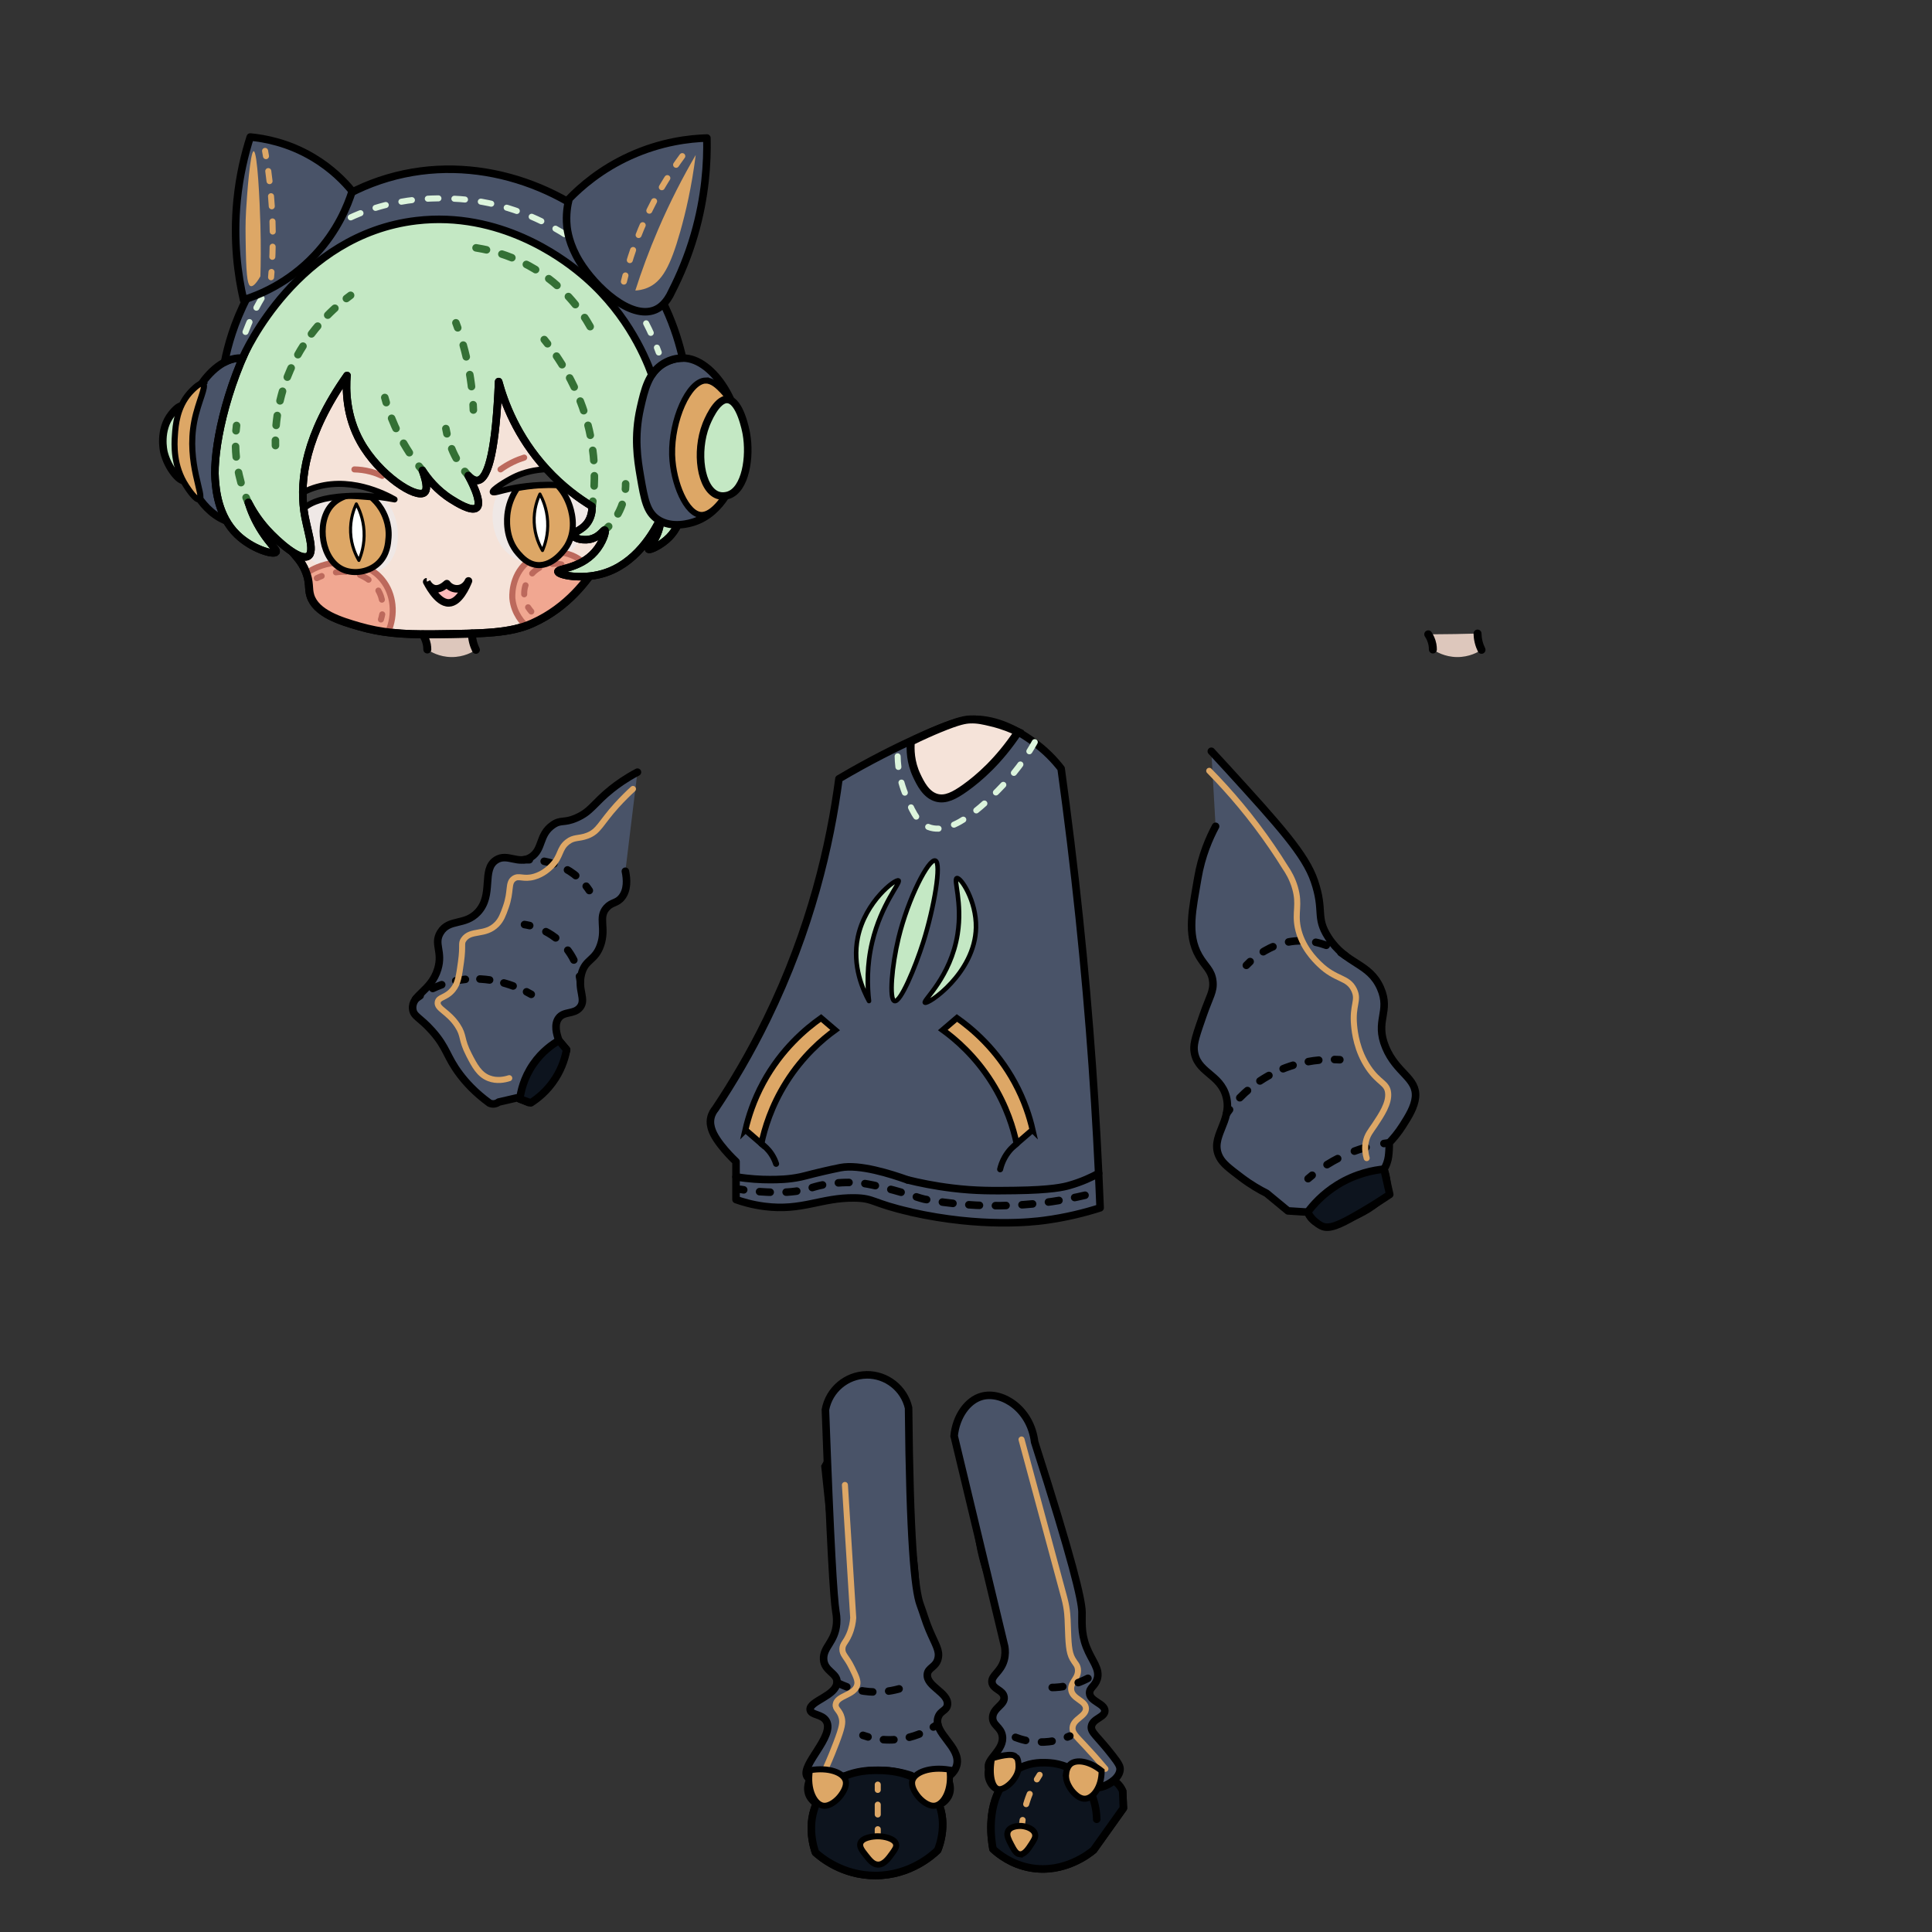 <?xml version="1.0" encoding="UTF-8"?>
<svg id="CharacterFront" xmlns="http://www.w3.org/2000/svg" viewBox="0 0 640 640">
  <rect x="0" y="0" width="640" height="640" fill="#333333" stroke="none"/>
  <defs>
    <style>
      .cls-1 {
        stroke-dasharray: 0 0 3.03 4.54;
      }

      .cls-1, .cls-2, .cls-3, .cls-4, .cls-5, .cls-6, .cls-7, .cls-8, .cls-9, .cls-10, .cls-11, .cls-12, .cls-13, .cls-14, .cls-15, .cls-16, .cls-17, .cls-18, .cls-19, .cls-20, .cls-21, .cls-22, .cls-23, .cls-24, .cls-25, .cls-26, .cls-27, .cls-28, .cls-29, .cls-30, .cls-31, .cls-32, .cls-33, .cls-34 {
        fill: none;
      }

      .cls-1, .cls-2, .cls-4, .cls-5, .cls-6, .cls-7, .cls-8, .cls-9, .cls-35, .cls-10, .cls-11, .cls-12, .cls-13, .cls-14, .cls-15, .cls-16, .cls-17, .cls-18, .cls-19, .cls-36, .cls-20, .cls-21, .cls-37, .cls-38, .cls-39, .cls-22, .cls-23, .cls-40, .cls-24, .cls-25, .cls-26, .cls-27, .cls-28, .cls-41, .cls-42, .cls-29, .cls-30, .cls-31, .cls-32, .cls-33, .cls-34 {
        stroke-linecap: round;
        stroke-linejoin: round;
      }

      .cls-1, .cls-2, .cls-6, .cls-7, .cls-11, .cls-13, .cls-15, .cls-17, .cls-18, .cls-43, .cls-44, .cls-26, .cls-27, .cls-41, .cls-31 {
        stroke-width: 2px;
      }

      .cls-1, .cls-2, .cls-13, .cls-18, .cls-44, .cls-27 {
        stroke: #bc695c;
      }

      .cls-2 {
        stroke-dasharray: 0 0 2.67 3.57;
      }

      .cls-3, .cls-45, .cls-4, .cls-9, .cls-35, .cls-19, .cls-36, .cls-43, .cls-20, .cls-46, .cls-37, .cls-38, .cls-39, .cls-23, .cls-47, .cls-40, .cls-24, .cls-25, .cls-28, .cls-41, .cls-42, .cls-29, .cls-30, .cls-31, .cls-33, .cls-34 {
        stroke: #000;
      }

      .cls-3, .cls-45, .cls-43, .cls-46, .cls-47, .cls-44 {
        stroke-miterlimit: 10;
      }

      .cls-3, .cls-45, .cls-33 {
        stroke-width: 2.64px;
      }

      .cls-45, .cls-46 {
        fill: #f5e3d9;
      }

      .cls-4, .cls-5, .cls-8, .cls-9, .cls-10, .cls-12, .cls-14, .cls-16, .cls-19, .cls-36, .cls-20, .cls-46, .cls-21, .cls-37, .cls-38, .cls-39, .cls-22, .cls-23, .cls-47, .cls-24, .cls-25, .cls-28, .cls-42, .cls-29, .cls-30, .cls-32, .cls-34 {
        stroke-width: 2.5px;
      }

      .cls-4, .cls-26 {
        stroke-dasharray: 0 0 3.25 4.88;
      }

      .cls-5 {
        stroke-dasharray: 0 0 3.45 5.18;
      }

      .cls-5, .cls-8, .cls-10, .cls-12, .cls-14, .cls-16, .cls-21, .cls-22, .cls-32 {
        stroke: #347035;
      }

      .cls-6, .cls-7, .cls-15, .cls-17, .cls-26 {
        stroke: #dda766;
      }

      .cls-7, .cls-11, .cls-21, .cls-24 {
        stroke-dasharray: 0 0 3.52 5.29;
      }

      .cls-9 {
        stroke-dasharray: 0 0 4.05 6.07;
      }

      .cls-35 {
        fill: #fff;
      }

      .cls-10 {
        stroke-dasharray: 0 0 3.38 5.06;
      }

      .cls-11 {
        stroke: #dcf4dc;
      }

      .cls-12 {
        stroke-dasharray: 0 0 3.29 4.94;
      }

      .cls-14 {
        stroke-dasharray: 0 0 3.48 5.22;
      }

      .cls-48 {
        fill: #ddc7bc;
      }

      .cls-15 {
        stroke-dasharray: 0 0 3.35 5.02;
      }

      .cls-16 {
        stroke-dasharray: 0 0 3.47 5.21;
      }

      .cls-17, .cls-34 {
        stroke-dasharray: 0 0 3.59 5.38;
      }

      .cls-18 {
        stroke-dasharray: 0 0 3.25 4.88;
      }

      .cls-19 {
        stroke-dasharray: 0 0 3.48 5.22;
      }

      .cls-36 {
        fill: #0d141e;
      }

      .cls-43, .cls-49 {
        fill: #dda766;
      }

      .cls-20 {
        stroke-dasharray: 0 0 3.83 5.74;
      }

      .cls-37 {
        fill: #fbb;
      }

      .cls-38, .cls-40 {
        fill: #c4e8c4;
      }

      .cls-39 {
        fill: #495368;
      }

      .cls-50 {
        fill: #efe8e6;
      }

      .cls-22 {
        stroke-dasharray: 0 0 3.67 5.5;
      }

      .cls-47 {
        fill: #efa8bd;
      }

      .cls-40 {
        stroke-width: 1.5px;
      }

      .cls-44 {
        fill: #f1a791;
      }

      .cls-25 {
        stroke-dasharray: 0 0 3.22 4.83;
      }

      .cls-27 {
        stroke-dasharray: 0 0 2.81 3.75;
      }

      .cls-28 {
        stroke-dasharray: 0 0 3.62 5.43;
      }

      .cls-41 {
        fill: #3f3f3f;
      }

      .cls-42 {
        fill: #f4f3e7;
      }

      .cls-29 {
        stroke-dasharray: 0 0 3.46 5.19;
      }

      .cls-30 {
        stroke-dasharray: 0 0 3.31 4.96;
      }

      .cls-32 {
        stroke-dasharray: 0 0 4.01 6.01;
      }
    </style>
  </defs>
  <path class="cls-46" d="M324.49,510.75c.46,2.77,1.33,6.83,3.08,11.52,1.45,3.87,2.71,6.07,3.72,8.22,3.05,6.49,3.51,11.95,4.31,18.79,1.08,9.19,2.73,20.55,5.07,35.27,1.43-.4,3.7-.84,6.48-.6,3.06,.26,5.4,1.24,6.78,1.94,.15-.4,.87-2.14,2.65-2.81,.52-.19,1-.25,1.39-.26,.62-11.14,.52-20.4,.26-27.14-.45-11.99-1.4-16.66-2.02-19.31-1.89-8-4.81-14.2-7.04-18.25-.48-.82-.96-1.78-1.38-2.88-.91-2.36-1.21-4.51-1.3-6.14-.5-7.39-1-14.79-1.49-22.18-2.67-4.31-7.53-6.74-12.44-6.22-5.47,.57-10.06,4.69-11.33,10.22,1.09,6.62,2.18,13.23,3.26,19.85Z"/>
  <path class="cls-42" d="M272.46,591.62c1.2-2.35,2.39-4.69,3.59-7.04,1.67-3.75,7.5-6.48,14.3-6.77,7.41-.31,14.41,2.36,16.58,6.41,.96,2.47,1.93,4.94,2.89,7.41-.49,.39-7.19,5.55-19.14,5.41-11.39-.13-17.63-4.96-18.22-5.43Z"/>
  <path class="cls-46" d="M275.7,508.63c1.45,6.16,2.58,10.99,3.33,14.1,.18,.73,.54,2.26,.88,4.34,.26,1.6,.44,3.12,.55,4.53-.56,7.81-.78,16.52-.39,25.97,.46,10.99,1.66,20.94,3.17,29.66,1.06,4.59,5.22,7.64,9.49,7.27,3.53-.31,6.64-2.92,7.73-6.56,.76-4.53,1.78-11.02,2.84-18.89,.92-6.83,1.31-10.24,1.62-13.82,.49-5.73,.58-14.1-1.56-24.68,.02-1.54,0-3.13-.06-4.76-.2-5.66-.87-10.87-1.77-15.54-1.31-8.25-2.62-16.5-3.93-24.75-.21-.38-4.02-6.83-11.56-7.11-5.25-.19-10.21,2.69-12.74,7.41,.8,7.61,1.6,15.22,2.4,22.83Z"/>
  <path class="cls-42" d="M309.82,595.26c-5.2-8.62-15.92-8.77-18.8-8.81-2.92-.04-12.94-.18-18.78,7.92-6.05,8.4-2.42,18.45-2.09,19.31,1.68,1.51,8.87,7.62,19.84,7.61,11.65-.01,19.11-6.93,20.62-8.39,.46-1.1,3.93-9.83-.79-17.64Z"/>
  <path class="cls-47" d="M302.23,589.88c-.38,2.18,.89,3.9,1.56,4.8,.71,.97,2.8,3.79,5.95,3.47,2.85-.29,4.3-2.93,4.37-3.07,1.48-2.8-.02-5.6-.26-6.03-.15-.28-1.82-3.26-5.2-3.61-.73-.07-2.83-.16-4.58,1.34-.34,.29-1.54,1.35-1.84,3.11Z"/>
  <path class="cls-47" d="M280.13,589.88c.38,2.18-.89,3.9-1.56,4.8-.71,.97-2.8,3.79-5.95,3.47-2.85-.29-4.3-2.93-4.37-3.07-1.48-2.8,.02-5.6,.26-6.03,.15-.28,1.82-3.26,5.2-3.61,.73-.07,2.83-.16,4.58,1.34,.34,.29,1.54,1.35,1.84,3.11Z"/>
  <g>
    <path class="cls-23" d="M290.77,591.17v1.76"/>
    <path class="cls-4" d="M290.77,597.82v13.82"/>
    <path class="cls-23" d="M290.77,614.08v1.76"/>
  </g>
  <path class="cls-47" d="M290.77,617.68c2.02,.09,3.52-1.99,4.7-3.62,.97-1.35,1.58-2.19,1.37-3.13-.43-1.92-3.94-2.64-6.07-2.64-1.65,0-5.21,.41-5.77,2.35-.35,1.22,.65,2.48,1.86,4.01,1.28,1.62,2.35,2.96,3.92,3.03Z"/>
  <path class="cls-42" d="M360.79,592.73c-.81-1.55-1.91-3.6-4.16-5.42-4.05-3.27-8.81-3.36-10.43-3.39-1.56-.03-5.74-.1-9.66,2.5-2.72,1.81-4.1,4.07-4.9,5.42-4.7,7.89-3.29,17.5-2.7,20.67,1.88,1.73,6.13,5.14,12.46,6.25,11.17,1.96,19.57-4.83,20.87-5.92l9.87-13.87c-.08-1.88-.16-3.76-.24-5.64-.47-.87-1.63-2.74-3.92-4.11-1.9-1.14-3.7-1.4-4.67-1.48,.21,.64,.8,2.76-.2,4.98-.41,.91-.98,1.57-1.42,1.99,.46,1.15,.95,2.67,1.27,4.48,.33,1.88,.33,3.83,.33,3.75-.02-2.28-.37-6.14-2.51-10.21Z"/>
  <path class="cls-47" d="M353.17,587.43c-.31,2.22,.75,3.97,1.3,4.89,.6,.99,2.35,3.86,4.98,3.53,2.39-.3,3.6-2.98,3.66-3.13,1.24-2.85-.02-5.7-.22-6.15-.12-.28-1.52-3.32-4.36-3.68-.61-.08-2.37-.16-3.84,1.37-.28,.3-1.29,1.37-1.54,3.17Z"/>
  <path class="cls-47" d="M337.42,585.19c0,2.2-1.2,3.77-1.83,4.6-.68,.89-2.65,3.47-5.03,2.83-2.15-.58-2.92-3.34-2.96-3.49-.77-2.92,.75-5.55,.99-5.96,.15-.26,1.83-3.05,4.47-3.05,.57,0,2.2,.13,3.35,1.8,.22,.32,1,1.49,1.01,3.27Z"/>
  <g>
    <path class="cls-13" d="M283.92,534.74c.08,.44,.19,.87,.32,1.28"/>
    <path class="cls-27" d="M286.07,539.26c.74,.77,1.58,1.25,2.44,1.35,2.1,.24,4.83-1.76,5.86-5.19"/>
    <path class="cls-13" d="M294.73,533.58c.04-.43,.06-.87,.05-1.32"/>
  </g>
  <g>
    <path class="cls-13" d="M333.91,529.52c.13,.43,.27,.85,.44,1.25"/>
    <path class="cls-2" d="M336.31,533.72c.76,.71,1.59,1.12,2.38,1.13,1.9,.01,4.08-2.31,4.55-5.87"/>
    <path class="cls-13" d="M343.32,527.19c-.01-.43-.05-.87-.12-1.32"/>
  </g>
  <g>
    <path class="cls-23" d="M344.4,587.94c-.3,.47-.61,.97-.92,1.5"/>
    <path class="cls-34" d="M341.11,594.26c-.29,.7-.56,1.43-.81,2.2-1.6,4.77-2.02,9.17-1.97,12.69"/>
    <path class="cls-23" d="M338.45,611.84c.05,.63,.11,1.22,.18,1.75"/>
  </g>
  <path class="cls-47" d="M337.79,614.25c1.56,.19,2.86-1.81,3.87-3.37,.84-1.3,1.37-2.11,1.27-3.05-.21-1.94-2.87-2.83-4.52-2.95-1.27-.09-4.06,.14-4.62,2.05-.35,1.2,.34,2.51,1.17,4.1,.88,1.68,1.62,3.08,2.83,3.23Z"/>
  <path class="cls-42" d="M272.46,591.62c1.2-2.35,2.39-4.69,3.59-7.04,1.67-3.75,7.5-6.48,14.3-6.77,7.41-.31,14.41,2.36,16.58,6.41,.96,2.47,1.93,4.94,2.89,7.41-.49,.39-7.19,5.55-19.14,5.41-11.39-.13-17.63-4.96-18.22-5.43Z"/>
  <g>
    <path class="cls-13" d="M283.92,534.74c.08,.44,.19,.87,.32,1.28"/>
    <path class="cls-27" d="M286.07,539.26c.74,.77,1.58,1.25,2.44,1.35,2.1,.24,4.83-1.76,5.86-5.19"/>
    <path class="cls-13" d="M294.73,533.58c.04-.43,.06-.87,.05-1.32"/>
  </g>
  <path class="cls-39" d="M287.06,455.44c-6.67,.1-12.42,4.96-13.63,11.56,1.64,44.72,2.72,62.29,3.46,66.87,.12,.74,.38,2.08,.24,3.94-.46,6.14-4.52,7.77-4.3,11.85,.22,4.03,4.68,4.56,4.44,7.7-.34,4.46-9.3,6.19-8.89,9.04,.26,1.82,3.93,1.33,5.33,3.7,2.94,4.96-8.6,14.67-6.37,18.37,.87,1.44,3.95,2.19,13.19-.3,2.41-.8,6.03-1.71,10.48-1.73,4.64-.03,8.4,.91,10.85,1.73,3.44,2.45,7.59,2.98,10.81,1.33,.58-.29,3.61-1.84,4.3-4.89,1.34-5.96-7.91-10.56-6.22-15.7,.76-2.32,2.92-2.18,3.11-4.28,.36-3.93-6.99-5.97-6.67-9.94,.19-2.34,2.87-2.3,3.56-5.33,.6-2.63-.81-4.4-2.96-9.48-1.15-2.7-1.93-5.55-2.96-8.3-1.86-4.93-3.45-22.04-3.85-65.19-1.48-6.47-7.32-11.06-13.93-10.96Z"/>
  <path class="cls-6" d="M279.89,491.91c.92,14.68,1.83,29.35,2.75,44.03-.1,1.38-.4,3.38-1.36,5.57-1.15,2.64-2.15,3.01-2.22,4.67-.09,1.99,1.3,2.52,3.11,6.22,1.43,2.92,2.14,4.39,1.78,5.78-.9,3.47-6.73,3.43-7.11,6.44-.2,1.58,1.37,1.87,2,4.44,.39,1.62,.16,3.1-1.78,8.22-.83,2.2-1.94,4.97-3.35,8.13"/>
  <path class="cls-39" d="M316.09,475.74c5.58,23.26,11.16,46.52,16.74,69.78,.17,1.1,.27,2.69-.22,4.44-1.13,4.01-4.27,5-4,7.33,.28,2.38,3.67,2.47,4,4.89,.35,2.55-3.62,3.53-3.78,6.67-.13,2.68,2.66,3.13,3.19,6.1,.86,4.8-5.64,7.91-4.47,10.88,.86,2.18,5.12,2.47,8.87,2.74,5.17,.36,6.28-.61,10.17-.61,9.51,.01,12.02,5.85,18.37,3.93,2.81-.85,5.88-3.08,6.07-5.63,.08-1.07-.36-1.96-2.52-4.74-5.04-6.5-7.26-7.63-6.96-9.63,.38-2.62,4.5-2.97,4.44-5.19-.06-2.39-4.88-3.06-5.04-5.78-.11-1.87,1.79-2.3,2.52-4.74,1-3.39-1.78-5.96-3.58-10.58-1.92-4.93-1.38-8.7-1.46-11.64-.11-4.05-3.11-17.08-15.7-56.3-1.32-10.91-10.77-16.94-17.48-15.11-4.78,1.3-8.56,6.69-9.19,13.19Z"/>
  <path class="cls-6" d="M338.39,476.85c4.74,17.55,9.48,35.1,14.22,52.64h0s0,.02,0,.02c1.01,3.75,1.04,6.63,1.11,8.67,.21,6.08,.31,9.12,1.56,11.33,.91,1.62,1.59,1.94,1.78,3.33,.42,3.08-2.51,4.29-2.22,6.89,.34,3.13,4.82,3.55,4.89,6.22,.07,2.65-4.28,3.41-4.44,6.44-.09,1.63,1.09,2.68,4,5.78,1.68,1.79,4.07,4.42,6.89,7.78"/>
  <g>
    <path class="cls-23" d="M285.87,574.85c.52,.18,1.08,.36,1.68,.53"/>
    <path class="cls-29" d="M292.66,576.28c.3,.02,.61,.04,.92,.05,5.53,.22,10.13-1.37,13.34-2.97"/>
    <path class="cls-23" d="M309.18,572.1c.58-.35,1.07-.68,1.47-.96"/>
  </g>
  <path class="cls-24" d="M277.28,557.37c2.13,1.09,5.82,2.65,10.67,3.04,4.53,.37,8.21-.44,10.44-1.11"/>
  <path class="cls-24" d="M336.39,575.52c1.79,.68,4.46,1.46,7.78,1.56,4.62,.13,8.22-1.13,10.22-2"/>
  <path class="cls-24" d="M360.39,555.96c-2.06,1.09-5.25,2.43-9.33,2.89-2.21,.25-4.18,.18-5.78,0"/>
  <path class="cls-36" d="M309.82,595.26c-5.2-8.62-15.92-8.77-18.8-8.81-2.92-.04-12.94-.18-18.78,7.92-6.05,8.4-2.42,18.45-2.09,19.31,1.68,1.51,8.87,7.62,19.84,7.61,11.65-.01,19.11-6.93,20.62-8.39,.46-1.1,3.93-9.83-.79-17.64Z"/>
  <path class="cls-43" d="M302.23,589.88c-.51,1.94,1.1,4.17,1.56,4.8,1.27,1.75,3.78,3.81,5.95,3.47,2.92-.46,5.69-5.32,4.76-11.96-6.57-1.05-11.54,.94-12.27,3.69Z"/>
  <path class="cls-43" d="M280.13,589.88c.53,1.92-1.08,4.14-1.56,4.8-1.26,1.73-3.79,3.86-5.95,3.47-2.8-.51-5.35-5.28-4.34-11.74,6.31-1.08,11.11,.81,11.85,3.47Z"/>
  <g>
    <path class="cls-6" d="M290.77,591.17v1.76"/>
    <path class="cls-26" d="M290.77,597.82v13.82"/>
    <path class="cls-6" d="M290.77,614.08v1.76"/>
  </g>
  <path class="cls-43" d="M290.77,617.68c2.02,.09,3.52-1.99,4.7-3.62,.97-1.35,1.58-2.19,1.37-3.13-.43-1.92-3.94-2.64-6.07-2.64-1.65,0-5.21,.41-5.77,2.35-.35,1.22,.65,2.48,1.86,4.01,1.28,1.62,2.35,2.96,3.92,3.03Z"/>
  <path class="cls-36" d="M360.79,592.73c-.81-1.55-1.91-3.6-4.16-5.42-4.05-3.27-8.81-3.36-10.43-3.39-1.56-.03-5.74-.1-9.66,2.5-2.72,1.81-4.1,4.07-4.9,5.42-4.7,7.89-3.29,17.5-2.7,20.67,1.88,1.73,6.13,5.14,12.46,6.25,11.17,1.96,19.57-4.83,20.87-5.92l9.87-13.87c-.08-1.88-.16-3.76-.24-5.64-.22-.55-.63-1.37-1.37-2.18-.57-.62-1.16-1.03-1.6-1.29-.63,.55-1.65,1.29-3.06,1.81-.99,.36-1.88,.51-2.56,.57l-1.6,2.48c.46,1.15,.95,2.67,1.27,4.48,.33,1.88,.33,3.83,.33,3.75-.02-2.28-.37-6.14-2.51-10.21Z"/>
  <path class="cls-43" d="M353.17,587.43c-.31,2.22,.75,3.97,1.3,4.89,.29,.48,2.46,3.64,4.98,3.53,2.63-.12,5.5-3.81,5.48-9.22-4.08-3.34-8.52-3.93-10.41-2.18-1.06,.98-1.33,2.71-1.37,2.98Z"/>
  <path class="cls-43" d="M337.42,585.19c0,2.2-1.2,3.77-1.83,4.6-.89,1.17-3.31,3.37-5.03,2.83-1.93-.61-2.97-4.69-1.96-10.15,1.57-.48,6.78-1.97,7.81-.55,.04,.06,1,.04,1.01,3.27Z"/>
  <g>
    <path class="cls-6" d="M344.4,587.94c-.3,.47-.61,.97-.92,1.5"/>
    <path class="cls-17" d="M341.11,594.26c-.29,.7-.56,1.43-.81,2.2-1.6,4.77-2.02,9.17-1.97,12.69"/>
    <path class="cls-6" d="M338.45,611.84c.05,.63,.11,1.22,.18,1.75"/>
  </g>
  <path class="cls-43" d="M337.79,614.25c1.56,.19,2.86-1.81,3.87-3.37,.84-1.3,1.37-2.11,1.27-3.05-.21-1.94-2.87-2.83-4.52-2.95-1.27-.09-4.06,.14-4.62,2.05-.35,1.2,.34,2.51,1.17,4.1,.88,1.68,1.62,3.08,2.83,3.23Z"/>
  <g>
    <path class="cls-39" d="M402.68,273.73c-1.98,3.72-4.64,9.63-5.91,17.26-1.69,10.13-3.76,18.38,.4,25.66,2.03,3.55,4.21,4.69,4.6,8.47,.34,3.3-1.07,4.95-3.26,11.25-2.1,6.06-3.16,9.08-2.96,11.41,.64,7.63,8.68,7.8,10.67,15.56,2.12,8.29-5.73,13.32-2.22,20,1.11,2.11,3.11,3.63,7.11,6.67,3.29,2.5,6.3,4.19,8.47,5.28,2.35,1.94,4.71,3.89,7.06,5.83,2.19,.14,4.38,.28,6.56,.42,.21,.56,.83,1.96,2.34,3.05,1.5,1.09,3.03,1.24,3.62,1.27,3.09-.6,5.6-1.43,7.44-2.15,2.44-.96,7.02-2.81,11.45-6.95,.63-.59,1.13-1.1,1.47-1.47,.08-1.23,.07-2.77-.2-4.5-.2-1.34-.51-2.52-.84-3.5,.27-.45,.64-1.14,.96-2.03,.52-1.48,.61-2.75,.71-4.3,.04-.63,.07-1.44,.05-2.4,1.22-1.27,2.9-3.2,4.54-5.79,1.79-2.82,3.86-6.09,4.15-9.32,.57-6.38-6.3-7.91-9.88-16.52-3.71-8.9,1.77-11.71-1.69-19.59-3.79-8.62-11.37-7.61-17.33-16.89-4.32-6.73-1.15-8.55-4.6-18.63-2.99-8.74-11.55-18.24-28.53-36.88-2.37-2.6-4.32-4.71-5.59-6.07"/>
    <path class="cls-36" d="M433.18,401.54c1.81-2.43,4.94-5.98,9.77-8.99,6.25-3.9,12.24-4.93,15.52-5.26,.63,2.8,1.27,5.59,1.9,8.39-4.24,2.85-8.02,5.12-11.08,6.87-5.56,3.18-8.99,4.74-11.43,3.6-1.75-.82-3.13-2.35-3.13-2.35-.76-.85-1.25-1.67-1.55-2.27Z"/>
    <g>
      <path class="cls-23" d="M406.26,369.01c.31-.45,.66-.92,1.04-1.42"/>
      <path class="cls-19" d="M410.7,363.64c2.08-2.13,4.7-4.37,7.95-6.38,7.81-4.83,15.6-6.05,20.82-6.26"/>
      <path class="cls-23" d="M442.08,350.98c.67,.01,1.26,.04,1.76,.07"/>
    </g>
    <g>
      <path class="cls-23" d="M445.64,316.56c-.36-.27-.85-.62-1.45-1"/>
      <path class="cls-28" d="M439.34,313.14c-2.22-.82-4.9-1.45-7.96-1.49-6.78-.09-12,2.76-15.17,5.15"/>
      <path class="cls-23" d="M414.12,318.54c-.61,.57-1.03,1.01-1.25,1.24"/>
    </g>
    <g>
      <path class="cls-23" d="M433.32,390.45c.42-.36,.87-.74,1.35-1.13"/>
      <path class="cls-9" d="M439.6,385.8c2.54-1.59,5.56-3.16,9.04-4.46,2.41-.9,4.7-1.54,6.81-1.99"/>
      <path class="cls-23" d="M458.45,378.8c.6-.09,1.19-.17,1.74-.24"/>
    </g>
    <path class="cls-6" d="M400.57,255.34c6.95,7.07,14.05,15.4,20.74,25.19,1.57,2.29,3.05,4.57,4.44,6.81,.99,1.43,2.38,3.74,3.26,6.81,1.61,5.62-.12,7.97,.89,13.04,1.28,6.44,5.68,10.75,7.11,12.15,5.57,5.45,9.48,4.2,11.56,8.59,1.69,3.57-.68,4.84,0,11.85,.2,2.07,.86,8.21,4.74,13.93,3.46,5.1,6.17,4.97,6.52,8.3,.37,3.46-2.19,7.29-4.44,10.67-1.34,2-2.49,3.26-2.96,5.63-.43,2.13-.08,4.03,.3,5.33"/>
  </g>
  <g>
    <path class="cls-39" d="M211.16,255.79c-3.87,2.04-6.72,4.11-8.6,5.61-5.87,4.69-6.72,7.42-11.63,9.55-4.26,1.85-5.08,.43-7.82,2.34-4.71,3.28-3.16,8.01-7.16,10.62-4.19,2.73-7.82-1.45-11.61,.98-4.97,3.18-.64,11.55-6.1,17.32-4.29,4.53-9.49,2.04-12.33,6.66-2.38,3.87,.88,6.25-.89,12.15-2.22,7.37-8.79,8.55-8.31,13.2,.26,2.55,2.29,2.65,6.46,7.34,5.02,5.65,4.66,8.4,9.2,14.39,1.88,2.48,4.95,5.97,9.8,9.48,.26,.11,.68,.26,1.21,.26,.93,0,1.58-.44,1.82-.62,2.02-.47,4.04-.93,6.06-1.4,1.28,.52,2.55,1.04,3.83,1.55,2.12-1.36,5.49-3.9,8.38-8.12,2.48-3.62,3.65-7.08,4.23-9.38-.85-1.01-1.7-2.02-2.54-3.03-.84-2.22-1.62-5.31-.14-7.37,1.77-2.47,5.11-1.17,7.09-3.59,2.22-2.72-.88-5.74,.49-11.08,1.29-5.03,4.52-4.25,6.35-9.63,1.94-5.71-.89-9.05,1.95-12.28,1.75-1.98,3.43-1.41,5.09-3.52,1.94-2.47,1.73-5.93,1.17-8.61"/>
    <path class="cls-36" d="M172.2,364.05c.31-2.34,1.22-6.86,4.42-11.5,2.97-4.31,6.52-6.7,8.53-7.86,.85,1.01,1.7,2.02,2.54,3.03-.39,2.2-1.31,5.7-3.64,9.4-2.78,4.41-6.22,6.96-8.22,8.22-1.21-.43-2.42-.86-3.63-1.29Z"/>
    <g>
      <path class="cls-23" d="M173.59,284.81c.46-.02,1.06-.03,1.76-.01"/>
      <path class="cls-30" d="M180.27,285.32c3.5,.68,7.64,2.17,11.25,5.4,.36,.32,.7,.65,1.03,.98"/>
      <path class="cls-23" d="M194.19,293.57c.38,.48,.72,.96,1.03,1.43"/>
    </g>
    <g>
      <path class="cls-23" d="M192.24,325.17c-.06-.46-.14-1.05-.28-1.74"/>
      <path class="cls-20" d="M190.09,318.02c-.64-1.3-1.48-2.64-2.56-3.97-2.94-3.6-6.49-5.55-9.31-6.6"/>
      <path class="cls-23" d="M175.47,306.61c-.75-.18-1.35-.28-1.72-.34"/>
    </g>
    <g>
      <path class="cls-23" d="M137.74,330.86c.44-.33,.92-.67,1.43-1.02"/>
      <path class="cls-25" d="M143.36,327.44c1.63-.78,3.46-1.5,5.5-2.05,9.73-2.65,18.39-.05,23.38,2.13"/>
      <path class="cls-23" d="M174.43,328.55c.64,.33,1.16,.62,1.55,.84"/>
    </g>
    <path class="cls-6" d="M209.68,261.35c-1.44,1.32-3.33,3.15-5.41,5.44-5.33,5.87-5.89,8.66-9.78,10.07-2.9,1.06-4.33,.36-6.52,2.07-2.88,2.25-2.01,4.7-5.33,8-.76,.75-2.69,2.63-5.66,3.48-3.68,1.05-5.05-.57-6.79,.67-2.02,1.45-.72,4.06-2.67,9.48-.87,2.43-1.47,4.11-2.96,5.63-3.86,3.94-8.61,1.63-10.96,5.04-.97,1.4-.1,1.7-.89,7.41-.66,4.76-.99,7.13-2.67,9.19-2.26,2.77-4.73,2.38-5.04,4.15-.38,2.21,3.43,3.04,6.52,7.7,2.32,3.51,1.08,4.4,3.85,9.78,1.87,3.62,3.39,6.46,6.52,7.7,2.69,1.07,5.36,.47,6.81,0"/>
  </g>
  <g>
    <path class="cls-39" d="M301.79,401.55c23.33,5.26,40.56,3.19,43.98,2.74,7.26-.95,13.54-2.54,18.66-4.18-1.2-30.64-3.42-62.75-6.92-96.18-1.77-16.87-3.78-33.31-6-49.33-1.99-2.57-5.2-6.15-9.92-9.4-2.65-1.82-8.62-5.93-16.18-6.79-4.58-.52-8.92,.26-21.76,6.12-6.62,3.03-15.5,7.41-25.74,13.45-2.88,21.76-9.29,49.81-23.89,79.68-5.44,11.12-11.28,21-17.08,29.68-.47,.56-1.22,1.63-1.5,3.13-.29,1.58,.09,2.83,.29,3.52,1.34,4.45,7.67,10.43,8.09,10.82v12.57c1.98,.7,5.27,1.72,9.43,2.25,12.48,1.6,18.76-2.96,29.85-2.8,6.62,.1,5.63,1.74,18.7,4.69Z"/>
    <path class="cls-23" d="M300.62,390.85c3.78,.94,8.82,2,14.82,2.73,7.86,.96,13.54,.88,20.81,.79,12.19-.16,16.22-1.19,17.94-1.68,4.21-1.19,7.52-2.78,9.76-4"/>
    <path class="cls-23" d="M300.62,390.85c-5.42-1.94-15.9-5.29-22.2-4.06-.36,.07-4.07,.81-8.89,2-2.96,.73-3.02,.81-4.35,1.09-4.09,.85-7.33,.87-10.18,.88-2.93,0-6.75-.18-11.19-.91"/>
    <path class="cls-24" d="M359.43,395.94c-6.6,1.56-14.62,2.91-23.78,3.33-11.58,.53-21.6-.57-29.45-2.02-1.15-.21-4.84-1.57-10.09-2.98-7.91-2.13-10.8-2.42-12.73-2.52-.96-.05-4.44-.2-8.93,.44-5.37,.77-5.81,1.77-10.92,2.44-3.81,.5-6.86,.37-9.54,.26-3.48-.14-6.45-.53-8.75-.91"/>
    <path class="cls-43" d="M246.92,374.3c1-4.36,2.75-9.84,5.92-15.68,6.01-11.08,14.1-17.84,19.14-21.4,1.56,1.33,3.11,2.67,4.67,4-4.24,3.07-10.73,8.6-16.22,17.33-4.98,7.92-7.18,15.38-8.22,20.3-1.76-1.52-3.52-3.04-5.28-4.56Z"/>
    <path class="cls-43" d="M342.06,374.3c-1-4.36-2.75-9.84-5.92-15.68-6.01-11.08-14.1-17.84-19.14-21.4-1.56,1.33-3.11,2.67-4.67,4,4.24,3.07,10.73,8.6,16.22,17.33,4.98,7.92,7.18,15.38,8.22,20.3,1.76-1.52,3.52-3.04,5.28-4.56Z"/>
    <path class="cls-31" d="M252.2,378.86c.93,.67,2.27,1.8,3.41,3.56,.75,1.15,1.2,2.25,1.48,3.11"/>
    <path class="cls-31" d="M336.78,378.86c-1.06,.81-2.64,2.25-3.91,4.48-.86,1.51-1.31,2.93-1.56,4"/>
    <path class="cls-45" d="M301.73,245.66c-.21,2.49-.18,6.77,1.96,11.28,1.17,2.46,3.03,6.37,6.62,7.34,2.9,.78,5.81-.68,9.48-3.31,4.42-3.17,11.03-8.81,17.48-18.5-2.05-.98-5.03-2.23-8.79-3.13-2.62-.63-4.54-1.1-7.08-1.01-1.6,.06-3.67,.33-10.26,3.05-2.4,.99-5.64,2.4-9.42,4.28Z"/>
    <path class="cls-11" d="M342.78,245.84c-1.99,3.58-5.25,8.71-10.27,14-4.57,4.81-16.53,17.41-24.91,14.13-3.99-1.56-5.82-6.19-7.8-11.22-2.45-6.19-2.58-11.77-2.39-15.11"/>
    <path class="cls-40" d="M297.66,291.67c-.94-.68-11.01,6.91-13.49,18.78-1.99,9.55,1.81,17.7,3.7,21.16-.56-4.82-.81-11.72,1.06-19.57,3-12.61,9.57-19.76,8.73-20.36Z"/>
    <path class="cls-40" d="M306.38,332.14c-.78-.64,8.59-8.44,10.84-22.75,1.65-10.47-1.49-18.17-.26-18.51,1.28-.36,6.53,7.49,6.35,16.4-.3,15.06-15.96,25.65-16.93,24.86Z"/>
    <path class="cls-40" d="M296.33,331.61c-1.86-.49-.89-11.72,1.32-20.89,3.21-13.3,10.03-26.33,12.17-25.65,2.17,.69-.37,15.58-3.97,26.98-2.69,8.51-7.56,20.09-9.52,19.57Z"/>
  </g>
  <g>
    <g>
      <path class="cls-38" d="M61.15,159.14c-1.57,.6-5.54-4.1-6.82-9.25-.11-.45-1.72-7.42,2.44-12.67,.5-.63,2.51-3.16,3.78-2.68,1.38,.52,.73,4.2,.67,10.9-.09,9.76,1.18,13.22-.07,13.7Z"/>
      <path class="cls-39" d="M85.96,120.39c5.05,2.98,6.36,8.79,7.71,14.72,2.17,9.57,.95,17.12,0,22.67-1.33,7.76-2.1,11.84-5.69,14.27-4.78,3.23-11.06,1.18-12.09,.84-9.03-2.96-13.9-13.17-15.11-20.89-2.4-15.25,7.68-32.27,17.78-33.33,3.72-.39,6.9,1.43,7.4,1.73Z"/>
      <path class="cls-43" d="M67.27,127.08c1.26,.75-1.62,5.96-2.89,12.4-2.75,13.9,3.57,25.13,1.64,25.93-1.12,.46-3.66-3.4-4.3-4.38-4.38-6.66-3.99-13.73-3.78-16.89,.23-3.42,.7-9.25,4.89-14,.15-.17,3.33-3.74,4.45-3.07Z"/>
    </g>
    <g>
      <path class="cls-48" d="M140.47,210.13c2.77-.01,5.58-.04,8.42-.09,2.51-.04,4.99-.1,7.45-.17,.02,.76,.1,1.72,.37,2.8,.26,1.05,.62,1.92,.95,2.59-1.06,.7-3.99,2.44-8.12,2.4-4.08-.04-6.95-1.8-8-2.52-.02-.51-.06-1.06-.15-1.66-.2-1.33-.56-2.46-.93-3.35Z"/>
      <g>
        <g>
          <path class="cls-45" d="M91.84,166.26c1.37,11.3,3.2,14.34,4.7,16.18,1.38,1.7,3.29,3.39,4.7,6.79,1.56,3.78,.81,5.62,1.57,8.09,1.81,5.93,10.11,8.43,16.18,10.18,7.06,2.03,13.84,2.76,24.79,2.61,16.82-.22,25.22-.33,32.62-3.65,11.89-5.33,18.32-14.7,20.88-18.53,11.85-17.74,12.35-41.17,5.22-59.51-7.71-19.83-28.92-45.45-58.46-43.59-31.73,2-50.05,34.25-52.98,52.98-1.5,9.61,.02,22.19,.78,28.45Z"/>
          <path class="cls-50" d="M126.76,164.73c1.01,.97,2.54,2.7,3.63,5.32,2.04,4.91,2.15,12.08-1.5,16.44-2.35,2.82-5.34,3.35-8.53,3.91-1.68,.3-8.98,1.37-15.55-3.65-1.09-.83-3.05-2.36-4.74-5.21-2.12-3.57-2.59-7.13-2.71-8.96,3.12-3.9,6.22-5.74,8.16-6.65,4.54-2.12,8.81-1.99,14.38-1.82,2.88,.09,5.25,.37,6.85,.61Z"/>
          <path class="cls-50" d="M164.79,163.52c-.73,1.6-1.91,4.81-1.57,8.87,.12,1.42,.64,7.55,5.87,11.61,4.08,3.17,9.37,3.83,13.57,2.61,8.83-2.55,11.86-12.8,12.79-15.92,.98-3.3,1.17-6.17,1.17-8.09-3.9-1.12-9.73-2.3-16.84-1.98-6.28,.28-11.41,1.64-15,2.9Z"/>
          <path class="cls-44" d="M101.48,189.87c1.69-1.13,5.09-3.08,9.73-3.45,1.69-.13,10.22-.81,15.46,5.68,3.8,4.7,4.47,11.44,1.87,17.36-4.11-.63-7.52-1.43-10.07-2.11-.72-.19-5.04-1.37-9.7-3.65-1.09-.54-2.49-1.27-3.81-2.73-.55-.61-1.62-1.82-2.18-3.65-.46-1.52-.16-2.13-.56-4.44-.23-1.32-.54-2.37-.76-3.01Z"/>
          <g>
            <path class="cls-13" d="M104.95,191.52c.45-.22,.99-.46,1.61-.7"/>
            <path class="cls-18" d="M111.28,189.6c2.17-.33,5.11-.42,8.16,.94,1.11,.5,4.44,1.98,6.26,5.77,.81,1.69,1.09,3.34,1.12,4.77"/>
            <path class="cls-13" d="M126.62,203.51c-.15,.82-.34,1.42-.43,1.71"/>
          </g>
          <path class="cls-44" d="M174.24,207.32c-.88-.83-3.99-3.94-4.5-8.95-.04-.35-.63-7.43,4.89-12.14,4.86-4.14,11.84-4.23,16.64-1.37,2.51,1.5,3.99,3.54,4.77,4.87-1.78,2.63-4.32,5.83-7.85,8.97-5.14,4.57-10.3,7.16-13.95,8.63Z"/>
          <g>
            <path class="cls-13" d="M176,202.58c-.29-.33-.68-.8-1.06-1.41"/>
            <path class="cls-1" d="M173.65,196.87c-.11-3.79,2.36-6.6,2.59-6.85,2.74-3.03,6.42-3.25,7.57-3.26,1.71-.02,3.18,.38,4.37,.9"/>
            <path class="cls-13" d="M190.15,188.77c.71,.5,1.17,.94,1.36,1.12"/>
          </g>
          <path class="cls-43" d="M115.24,164.12c-1.57,.45-3.87,1.37-5.61,3.45-4.91,5.85-3.07,18.05,4.05,21.14,3.63,1.58,8.66,.79,11.75-2.22,2.85-2.78,3.13-6.41,3.28-8.37,.35-4.66-1.54-8.19-2.41-9.59-1.11-1.78-2.37-3.02-3.28-3.8-2.59-.2-5.18-.41-7.76-.61Z"/>
          <path class="cls-43" d="M171.36,161.69c-1.24,1.81-2.67,4.5-3.18,7.96-.3,2.01-.95,8.67,3.52,13.7,1.12,1.26,3.09,3.48,6.14,3.81,5.73,.63,9.8-6.01,10.05-6.42,3.46-5.84,1.18-12.23,.65-13.7-1.1-3.06-2.8-5.19-3.92-6.39-1.88-.05-3.93-.02-6.13,.13-2.61,.18-5,.51-7.13,.91Z"/>
          <path class="cls-35" d="M118.04,166.92c-.76,1.61-2.09,4.99-1.9,9.43,.19,4.48,1.84,7.76,2.75,9.3,.75-1.77,1.96-5.25,1.7-9.74-.24-4.18-1.65-7.31-2.54-8.98Z"/>
          <path class="cls-35" d="M178.86,163.65c-.76,1.61-2.09,4.99-1.9,9.43,.19,4.48,1.84,7.76,2.75,9.3,.75-1.77,1.96-5.25,1.7-9.74-.24-4.18-1.65-7.31-2.54-8.98Z"/>
          <path class="cls-3" d="M91.84,166.26c1.37,11.3,3.2,14.34,4.7,16.18,1.38,1.7,3.29,3.39,4.7,6.79,1.56,3.78,.81,5.62,1.57,8.09,1.81,5.93,10.11,8.43,16.18,10.18,7.06,2.03,13.84,2.76,24.79,2.61,16.82-.22,25.22-.33,32.62-3.65,11.89-5.33,18.32-14.7,20.88-18.53,11.85-17.74,12.35-41.17,5.22-59.51-7.71-19.83-28.92-45.45-58.46-43.59-31.73,2-50.05,34.25-52.98,52.98-1.5,9.61,.02,22.19,.78,28.45Z"/>
          <path class="cls-37" d="M141.35,192.73s.87,1.92,2.58,2.28c1.5,.32,3.01-.69,4.1-1.67,.91,1.25,2.43,1.9,3.95,1.67,2.29-.35,3.17-2.48,3.21-2.57-.73,1.82-3.08,7.16-6.48,7.28-3.99,.14-7.33-7-7.35-6.99Z"/>
          <path class="cls-41" d="M163.22,163c-.31-.68,4.27-3.59,7.05-4.96,4.12-2.02,12.67-4.76,27.27,0-.3,1.52-.61,3.04-.91,4.57-4.9-1.36-9.04-1.81-12.01-1.96-7.82-.38-14.52,1.01-15.27,1.17-3.56,.76-5.92,1.64-6.13,1.17Z"/>
          <path class="cls-41" d="M96.32,165.68c1.79-1.37,3.9-2.64,6.37-3.61,12.57-4.92,25.06,1.71,28.01,3.37-6.59-1.29-12.1-1.34-15.99-1.12-8.19,.46-11.41,2.25-12.88,3.2-2.17,1.4-3.66,3.02-4.6,4.2-.3-2.01-.6-4.03-.9-6.04Z"/>
          <path class="cls-13" d="M117.4,155.5c1.48,.03,3.37,.21,5.48,.78,1.45,.39,2.69,.89,3.72,1.37"/>
          <path class="cls-13" d="M165.8,155.5c1.06-.76,2.36-1.58,3.92-2.35,1.42-.7,2.75-1.2,3.92-1.57"/>
        </g>
        <path class="cls-38" d="M114.93,124.42c-.36,4.55-.37,13.29,4.51,22.01,6.17,11.01,18.41,18.91,21.14,16.73,.78-.62,1.17-2.37-.67-7.36,1.7,2.64,4.69,6.5,9.56,9.58,1.7,1.07,6.77,4.28,8.44,2.81,2.12-1.85-2.45-10.03-2.81-10.67,1.14,1.22,2.19,1.76,3.15,1.63,3.75-.52,6.06-11.43,6.93-32.74,1.82,6.69,5.98,18.22,15.89,29.02,5.25,5.73,10.68,9.67,15.08,12.33,0,1.48-.24,3.43-1.41,5.19-1.95,2.92-5.09,3.25-4.93,4.31,.16,1.09,3.64,2.14,6.56,1.11,2.54-.9,3.63-3.02,4-2.78,.47,.31-.61,4.13-3.33,7.22-4.94,5.61-12.32,5.48-12.22,6.56,.09,1.07,7.46,2.77,14.78,.67,11.05-3.18,16.97-13.61,19.33-18.56-.1,1.85-.49,4.36-1.89,6.89-1.17,2.12-2.47,3.25-2.22,3.56,.39,.48,4.3-1.36,6.89-4,4.75-4.83,4.79-12,4.77-15.34-.4-54.37-23.95-75.88-23.95-75.88-2.37-2.15-28.43-25.05-63.26-19.56-53.06,8.37-69.33,73.38-68,91.56,.25,3.36,.89,12.18,7.26,18.37,4.94,4.8,12.15,6.88,12.89,5.78,.47-.7-1.85-2.46-4.59-6.67-2.47-3.79-3.83-7.33-4.59-9.78,1.16,2.28,3.11,5.61,6.22,9.04,3.55,3.91,10.88,10.47,13.61,8.78,2.49-1.54-.57-9-1.38-15.11-1.36-10.2,.37-24.97,14.27-44.72Z"/>
        <g>
          <g>
            <path class="cls-8" d="M82.21,166.42c-.23-.51-.46-1.05-.69-1.62"/>
            <path class="cls-16" d="M79.84,159.88c-.46-1.63-.87-3.4-1.18-5.31-.57-3.44-.7-6.58-.62-9.28"/>
            <path class="cls-8" d="M78.18,142.69c.05-.62,.11-1.2,.18-1.75"/>
          </g>
          <g>
            <path class="cls-8" d="M91.25,147.6c-.01-.56-.02-1.15-.01-1.76"/>
            <path class="cls-12" d="M91.47,140.91c.36-4.07,1.19-8.75,2.89-13.75,4.51-13.26,12.82-21.95,18.46-26.71"/>
            <path class="cls-8" d="M114.74,98.89c.51-.39,.97-.75,1.4-1.06"/>
          </g>
          <g>
            <path class="cls-8" d="M139.91,155.8c-.36-.44-.73-.89-1.11-1.37"/>
            <path class="cls-22" d="M135.6,149.96c-.67-1.02-1.33-2.11-1.98-3.25-2.17-3.81-3.72-7.46-4.84-10.72"/>
            <path class="cls-8" d="M127.95,133.37c-.17-.58-.33-1.15-.48-1.69"/>
          </g>
          <g>
            <path class="cls-8" d="M155.1,157.53c-.35-.41-.73-.86-1.12-1.36"/>
            <path class="cls-14" d="M151.13,151.81c-.37-.67-.72-1.38-1.06-2.13-.54-1.2-.98-2.37-1.33-3.46"/>
            <path class="cls-8" d="M148.05,143.7c-.14-.61-.26-1.19-.35-1.73"/>
          </g>
          <g>
            <path class="cls-8" d="M196.15,167.77c.08-.57,.16-1.15,.24-1.74"/>
            <path class="cls-10" d="M196.82,160.98c.15-3.08,.11-6.42-.24-9.97-1.56-15.9-8.45-27.92-13.68-35.12"/>
            <path class="cls-8" d="M181.38,113.87c-.38-.49-.75-.95-1.09-1.38"/>
          </g>
          <g>
            <path class="cls-8" d="M200.36,175.6c.37-.33,.81-.73,1.27-1.22"/>
            <path class="cls-5" d="M204.7,170.23c.19-.34,.38-.7,.55-1.07,.78-1.62,1.26-3.18,1.56-4.57"/>
            <path class="cls-8" d="M207.18,162.03c.06-.68,.07-1.27,.07-1.76"/>
          </g>
          <path class="cls-21" d="M218.87,172.19c.75-2.44,1.39-5.27,1.72-8.44,1.07-10.48-1.94-19.01-4.15-23.85"/>
          <g>
            <path class="cls-8" d="M151.03,106.94c.2,.54,.4,1.09,.6,1.65"/>
            <path class="cls-32" d="M153.45,114.32c.77,2.72,1.46,5.67,2.02,8.84,.49,2.78,.82,5.42,1.04,7.9"/>
            <path class="cls-8" d="M156.73,134.07c.03,.6,.06,1.18,.08,1.76"/>
          </g>
          <path class="cls-21" d="M157.7,82.1c5.13,.81,16.95,3.4,27.56,13.11,6.41,5.87,10.03,12.19,12,16.44"/>
        </g>
        <path class="cls-23" d="M114.93,124.42c-.36,4.55-.37,13.29,4.51,22.01,6.17,11.01,18.41,18.91,21.14,16.73,.78-.62,1.17-2.37-.67-7.36,1.7,2.64,4.69,6.5,9.56,9.58,1.7,1.07,6.77,4.28,8.44,2.81,2.12-1.85-2.45-10.03-2.81-10.67,1.14,1.22,2.19,1.76,3.15,1.63,3.75-.52,6.06-11.43,6.93-32.74,1.82,6.69,5.98,18.22,15.89,29.02,5.25,5.73,10.68,9.67,15.08,12.33,0,1.48-.24,3.43-1.41,5.19-1.95,2.92-5.09,3.25-4.93,4.31,.16,1.09,3.64,2.14,6.56,1.11,2.54-.9,3.63-3.02,4-2.78,.47,.31-.61,4.13-3.33,7.22-4.94,5.61-12.32,5.48-12.22,6.56,.09,1.07,7.46,2.77,14.78,.67,11.05-3.18,16.97-13.61,19.33-18.56-.1,1.85-.49,4.36-1.89,6.89-1.17,2.12-2.47,3.25-2.22,3.56,.39,.48,4.3-1.36,6.89-4,4.75-4.83,4.79-12,4.77-15.34-.4-54.37-23.95-75.88-23.95-75.88-2.37-2.15-28.43-25.05-63.26-19.56-53.06,8.37-69.33,73.38-68,91.56,.25,3.36,.89,12.18,7.26,18.37,4.94,4.8,12.15,6.88,12.89,5.78,.47-.7-1.85-2.46-4.59-6.67-2.47-3.79-3.83-7.33-4.59-9.78,1.16,2.28,3.11,5.61,6.22,9.04,3.55,3.91,10.88,10.47,13.61,8.78,2.49-1.54-.57-9-1.38-15.11-1.36-10.2,.37-24.97,14.27-44.72Z"/>
      </g>
      <path class="cls-33" d="M140.01,210.13c.51,.76,1.11,1.9,1.39,3.36,.11,.61,.15,1.17,.15,1.66"/>
      <path class="cls-33" d="M156.33,209.87c.02,.76,.1,1.72,.37,2.8,.26,1.05,.62,1.92,.95,2.59"/>
    </g>
    <path class="cls-39" d="M219.85,120.39c-5.05,2.98-6.36,8.79-7.71,14.72-2.17,9.57-.95,17.12,0,22.67,1.33,7.76,2.1,11.84,5.69,14.27,4.78,3.23,11.06,1.18,12.09,.84,9.03-2.96,13.9-13.17,15.11-20.89,2.4-15.25-7.68-32.27-17.78-33.33-3.72-.39-6.9,1.43-7.4,1.73Z"/>
    <path class="cls-43" d="M233.8,126.05c-5.74,.1-11.42,13.24-11.15,24.5,0,.17,0,.29,.01,.35,.32,9.05,4.69,19.5,9.63,19.69,4.09,.16,8.51-6.71,10.26-10.39,.05-.11,.09-.19,.12-.25,4.37-9.33,2.37-18.03,1.71-20.74-1.29-5.26-3.43-8.1-4.88-9.65-1.66-1.76-3.54-3.53-5.7-3.5Z"/>
    <path class="cls-38" d="M241,132.32c-3.74-.26-6.83,7.62-7.13,8.4-3.5,8.92-1.81,21.27,3.87,23.31,1.56,.56,3,.18,3.56,0,5.68-1.88,7.33-12.65,5.93-20.44-.15-.82-2.06-10.97-6.22-11.26Z"/>
    <path class="cls-39" d="M215.95,124.16c-2.61-7.11-9.25-22.21-24.7-34.5-4.86-3.87-25.56-19.84-53.32-16.56-39.37,4.65-56.84,43.77-57.6,45.53-.88-.05-2.14-.01-3.57,.38-.96,.27-1.76,.63-2.37,.96,1.06-5.4,3.14-13.08,7.51-21.43,3.56-6.79,17.52-30.99,46.52-39.56,29.12-8.6,59.26,2.72,77.56,21.69,13.52,14.02,18.31,29.87,20.14,37.93-1.12,.02-3.12,.19-5.3,1.26-2.72,1.33-4.24,3.32-4.89,4.29Z"/>
    <path class="cls-11" d="M81.33,109.96c2.27-6.06,8.58-20.41,23.7-31.41,18.69-13.6,38.38-13.03,45.04-12.74,26.81,1.17,44.11,16.5,48.59,20.74,11.76,11.13,17.15,23.44,19.56,30.22"/>
    <path class="cls-39" d="M222.61,96.39c2.61-5.1,5.29-11.35,7.41-18.67,3.65-12.59,4.34-23.76,4.15-32-5.63,.17-15.03,1.17-25.48,5.93-9.73,4.42-16.35,10.27-20.17,14.21-.53,2.03-1.1,5.21-.72,9.05,.14,1.41,.73,6.1,4.22,11.78,5.13,8.35,16.85,19.35,24.99,15.95,1.35-.56,3.7-1.98,5.6-6.24Z"/>
    <path class="cls-49" d="M210.46,96.24c2.02-6.32,4.5-13.1,7.56-20.22,3.99-9.29,8.27-17.51,12.44-24.67-1.32,10.54-3.35,19.12-5.11,25.33-3.3,11.67-6.11,16.68-10.89,18.67-1.58,.66-3.03,.84-4,.89Z"/>
    <path class="cls-39" d="M80.68,99.33c-1.84-8-3.48-19.41-2.14-32.95,.81-8.22,2.53-15.29,4.36-20.99,4.52,.43,12.46,1.78,20.82,6.77,6.19,3.69,10.39,8.04,12.95,11.17-1.49,4.72-4.83,13.15-12.39,21.19-8.86,9.43-18.78,13.29-23.61,14.81Z"/>
    <path class="cls-49" d="M84.04,50.1c1.25,.02,2.01,16.76,2.22,24.27,.21,7.21,.12,13.15,0,17.16-1.68,2.9-2.64,3.41-3.22,3.25-.83-.23-1.43-2.01-1.61-11.95-.11-5.88-.16-8.82,.09-13.11,.29-4.9,1.35-19.63,2.52-19.61Z"/>
    <path class="cls-7" d="M226.01,51.72c-3.46,4.7-7.22,10.55-10.67,17.56-4.41,8.96-7.04,17.25-8.67,24"/>
    <g>
      <path class="cls-6" d="M87.81,49.99c.1,.57,.2,1.14,.3,1.73"/>
      <path class="cls-15" d="M88.87,56.68c.66,4.84,1.17,10.2,1.38,16.03,.19,5.36,.11,10.34-.15,14.86"/>
      <path class="cls-6" d="M89.94,90.09c-.04,.59-.09,1.18-.14,1.75"/>
    </g>
  </g>
  <path class="cls-48" d="M473.58,210.13c2.77-.01,5.58-.04,8.42-.09,2.51-.04,4.99-.1,7.45-.17,.02,.76,.1,1.72,.37,2.8,.26,1.05,.62,1.92,.95,2.59-1.06,.7-3.99,2.44-8.12,2.4-4.08-.04-6.95-1.8-8-2.52-.02-.51-.06-1.06-.15-1.66-.2-1.33-.56-2.46-.93-3.35Z"/>
  <path class="cls-33" d="M473.12,210.13c.51,.76,1.11,1.9,1.39,3.36,.11,.61,.15,1.17,.15,1.66"/>
  <path class="cls-33" d="M489.45,209.87c.02,.76,.1,1.72,.37,2.8,.26,1.05,.62,1.92,.95,2.59"/>
</svg>